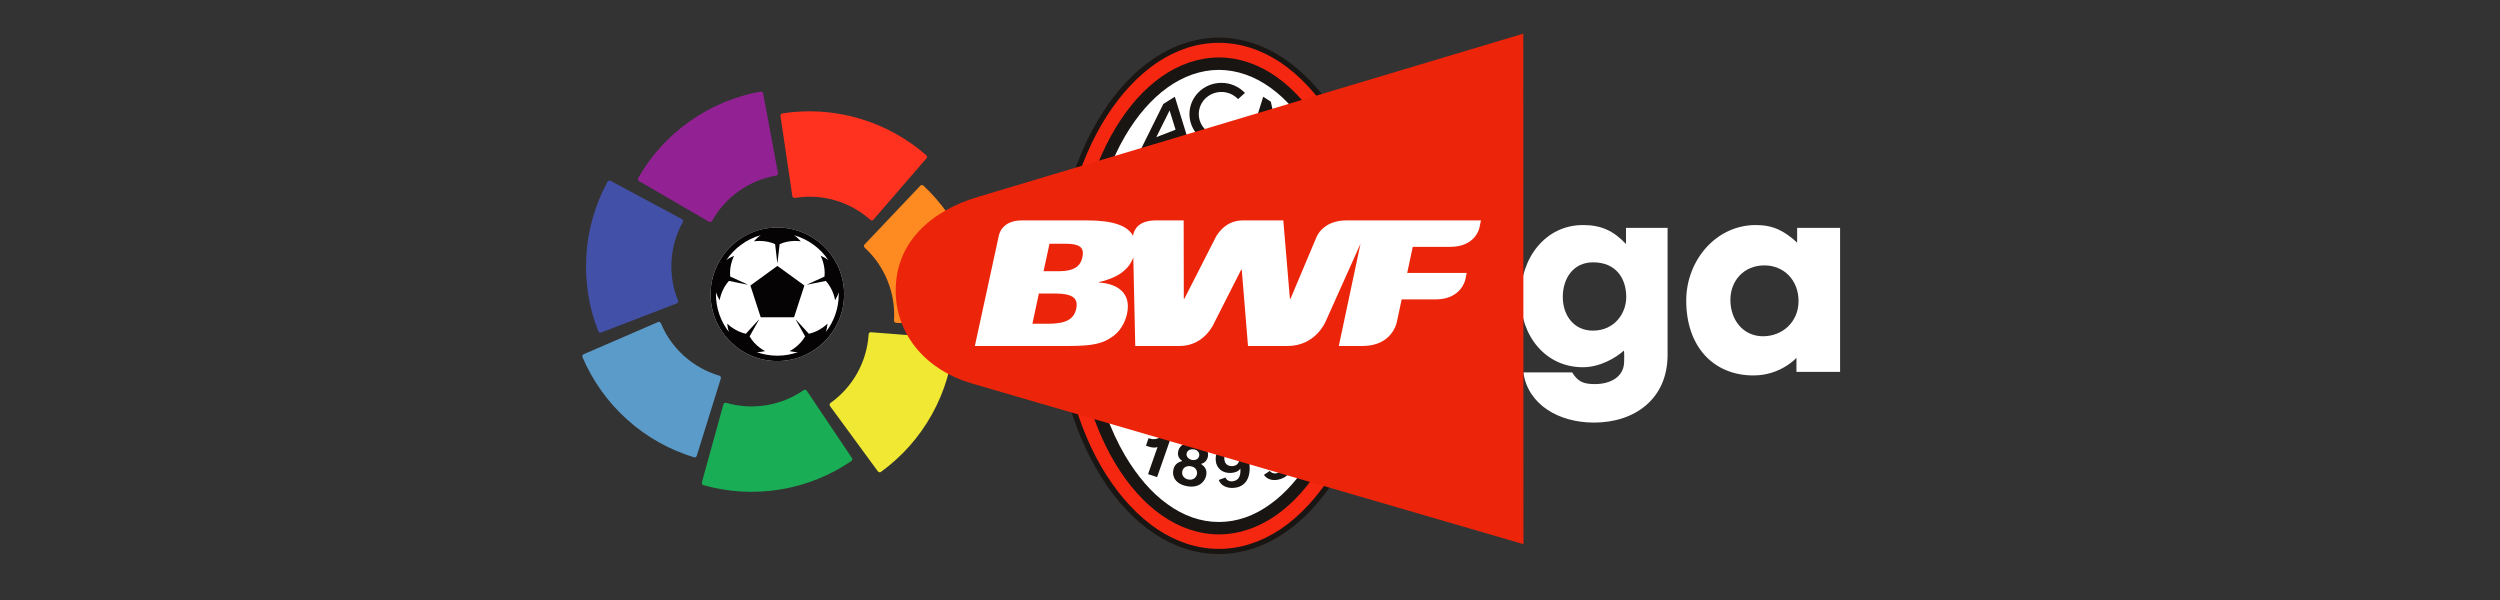 <?xml version="1.0" encoding="utf-8"?>
<svg preserveAspectRatio="xMidYMid meet" width="200" height="48" viewBox="0 0 200 48" style="width:100%;height:100%" xmlns="http://www.w3.org/2000/svg">
  <rect x="0" y="0" width="200" height="48" fill="#333333" stroke="none"/>
  <g id="_R_G" transform="matrix(1, 0, 0, 1, -50.333, -0.665)">
    <g id="_R_G_L_0_G" transform=" translate(96.143, 24) scale(0.1, 0.1) translate(-1050, -240)">
      <g id="_R_G_L_0_G_L_3_G" transform=" translate(555.124, 239.368) scale(2.747, 2.747) translate(-183.865, -74.861)"/>
      <g id="_R_G_L_0_G_L_2_G_M">
        <g id="_R_G_L_0_G_L_2_G" transform=" translate(1560.855, 240) scale(2.747, 2.747) translate(-544.127, -75)">
          <path id="_R_G_L_0_G_L_2_G_D_0_P_0" fill="#ffffff" fill-opacity="1" fill-rule="nonzero" d=" M417.78 56.32 C407.06,56.32 398.34,65.04 398.34,75.76 C398.34,86.48 407.06,95.2 417.78,95.2 C428.5,95.2 437.22,86.48 437.22,75.76 C437.22,65.04 428.5,56.32 417.78,56.32z "/>
          <path id="_R_G_L_0_G_L_2_G_D_1_P_0" fill="#ffffff" fill-opacity="1" fill-rule="nonzero" d=" M525.92 98.36 C525.92,98.36 495.87,98.36 495.87,98.36 C495.87,98.36 495.87,46.02 495.87,46.02 C495.87,46.02 509.47,46.02 509.47,46.02 C509.47,46.02 509.47,86.47 509.47,86.47 C509.47,86.47 525.92,86.47 525.92,86.47 C525.92,86.47 525.92,98.36 525.92,98.36z "/>
          <path id="_R_G_L_0_G_L_2_G_D_2_P_0" fill="#ffffff" fill-opacity="1" fill-rule="nonzero" d=" M550.93 67.34 C544.88,67.34 541.01,71.85 541.01,77.38 C541.01,83.19 544.68,87.98 550.53,87.98 C556.17,87.98 560.86,83.81 560.86,77.73 C560.86,71.58 556.51,67.34 550.93,67.34z  M528.16 77.59 C528.16,65.91 536.79,55.59 548.42,55.59 C553.51,55.59 556.71,57.3 560.45,60.71 C560.45,60.71 560.45,56.41 560.45,56.41 C560.45,56.41 572.96,56.41 572.96,56.41 C572.96,56.41 572.96,98.36 572.96,98.36 C572.96,98.36 560.25,98.36 560.25,98.36 C560.25,98.36 560.25,94.26 560.25,94.26 C560.25,94.26 555.69,99.39 547.74,99.39 C536.11,99.39 528.16,91.05 528.16,77.59z "/>
          <path id="_R_G_L_0_G_L_2_G_D_3_P_0" fill="#ffffff" fill-opacity="1" fill-rule="nonzero" d=" M610.49 98.36 C610.49,98.36 580.44,98.36 580.44,98.36 C580.44,98.36 580.44,46.02 580.44,46.02 C580.44,46.02 594.04,46.02 594.04,46.02 C594.04,46.02 594.04,86.47 594.04,86.47 C594.04,86.47 610.49,86.47 610.49,86.47 C610.49,86.47 610.49,98.36 610.49,98.36z "/>
          <path id="_R_G_L_0_G_L_2_G_D_4_P_0" fill="#ffffff" fill-opacity="1" fill-rule="nonzero" d=" M628.77 98.36 C628.77,98.36 616.13,98.36 616.13,98.36 C616.13,98.36 616.13,56.41 616.13,56.41 C616.13,56.41 628.77,56.41 628.77,56.41 C628.77,56.41 628.77,98.36 628.77,98.36z  M614.91 45.75 C614.91,41.51 618.3,38.03 622.52,38.03 C626.74,38.03 630.2,41.38 630.2,45.61 C630.2,49.92 626.74,53.4 622.38,53.4 C618.23,53.4 614.91,50.05 614.91,45.75z "/>
          <path id="_R_G_L_0_G_L_2_G_D_5_P_0" fill="#ffffff" fill-opacity="1" fill-rule="nonzero" d=" M655.35 66.45 C649.44,66.45 646.52,71.3 646.52,76.5 C646.52,81.89 649.71,86.34 655.29,86.34 C661.61,86.34 665,81.28 665,76.57 C665,70.96 661.88,66.45 655.35,66.45z  M634.21 76.57 C634.21,65.22 641.42,55.59 652.43,55.59 C657.74,55.59 661.34,57.3 664.93,61.12 C664.93,61.12 664.93,56.41 664.93,56.41 C664.93,56.41 677.04,56.41 677.04,56.41 C677.04,56.41 677.04,93.38 677.04,93.38 C677.04,106.36 667.32,113.12 655.62,113.12 C645.36,113.12 636.38,107.93 635.03,98.5 C635.03,98.5 649.24,98.5 649.24,98.5 C651,101.37 652.76,101.91 655.9,101.91 C660.32,101.91 664.39,99.87 664.39,95.29 C664.39,94.19 664.46,93.24 664.33,92.15 C661.88,94.33 657.32,97 652.36,97 C641.56,97 634.21,87.98 634.21,76.57z "/>
          <path id="_R_G_L_0_G_L_2_G_D_6_P_0" fill="#ffffff" fill-opacity="1" fill-rule="nonzero" d=" M705.26 67.34 C699.2,67.34 695.33,71.85 695.33,77.38 C695.33,83.19 699,87.98 704.84,87.98 C710.49,87.98 715.18,83.81 715.18,77.73 C715.18,71.58 710.83,67.34 705.26,67.34z  M682.47 77.59 C682.47,65.91 691.11,55.59 702.73,55.59 C707.84,55.59 711.03,57.3 714.77,60.71 C714.77,60.71 714.77,56.41 714.77,56.41 C714.77,56.41 727.28,56.41 727.28,56.41 C727.28,56.41 727.28,98.36 727.28,98.36 C727.28,98.36 714.57,98.36 714.57,98.36 C714.57,98.36 714.57,94.26 714.57,94.26 C714.57,94.26 710.01,99.39 702.06,99.39 C690.44,99.39 682.47,91.05 682.47,77.59z "/>
          <path id="_R_G_L_0_G_L_2_G_D_7_P_0" fill="#922194" fill-opacity="1" fill-rule="nonzero" d=" M377.24 41.91 C377.13,42.12 377.14,42.38 377.28,42.58 C377.34,42.68 377.42,42.75 377.52,42.8 C377.52,42.8 397.84,54.61 397.84,54.61 C397.84,54.61 397.89,54.64 397.89,54.64 C398.1,54.75 398.37,54.74 398.58,54.59 C398.64,54.55 398.7,54.49 398.74,54.42 C398.76,54.39 398.78,54.36 398.8,54.33 C400.67,51.01 403.28,48.04 406.6,45.69 C409.93,43.33 413.61,41.85 417.38,41.19 C417.41,41.19 417.44,41.19 417.46,41.18 C417.54,41.16 417.62,41.13 417.69,41.08 C417.9,40.93 418,40.67 417.96,40.43 C417.96,40.43 417.95,40.39 417.95,40.39 C417.95,40.39 413.65,17.29 413.65,17.29 C413.65,17.29 413.65,17.25 413.65,17.25 C413.63,17.15 413.59,17.06 413.53,16.98 C413.38,16.79 413.15,16.7 412.92,16.72 C412.9,16.73 412.89,16.73 412.87,16.73 C405.69,18.03 398.59,20.9 392.24,25.39 C385.88,29.89 380.86,35.56 377.24,41.9 "/>
          <path id="_R_G_L_0_G_L_2_G_D_8_P_0" fill="#4350a8" fill-opacity="1" fill-rule="nonzero" d=" M365.64 86.54 C365.73,86.76 365.94,86.91 366.19,86.94 C366.3,86.95 366.41,86.92 366.51,86.88 C366.51,86.88 388.44,78.43 388.44,78.43 C388.44,78.43 388.49,78.41 388.49,78.41 C388.71,78.32 388.87,78.1 388.89,77.84 C388.89,77.76 388.88,77.68 388.86,77.61 C388.85,77.57 388.83,77.54 388.81,77.51 C387.4,73.97 386.72,70.07 386.96,66.01 C387.21,61.94 388.37,58.14 390.21,54.79 C390.23,54.77 390.24,54.75 390.25,54.72 C390.29,54.65 390.31,54.57 390.31,54.48 C390.33,54.22 390.19,53.99 389.98,53.87 C389.98,53.87 389.94,53.84 389.94,53.84 C389.94,53.84 369.23,42.73 369.23,42.73 C369.23,42.73 369.2,42.71 369.2,42.71 C369.11,42.67 369.02,42.64 368.92,42.64 C368.67,42.63 368.46,42.76 368.34,42.95 C368.33,42.97 368.32,42.98 368.31,43 C368.31,43 368.31,43 368.31,43 C364.83,49.41 362.62,56.75 362.15,64.51 C361.68,72.28 362.95,79.75 365.64,86.54 "/>
          <path id="_R_G_L_0_G_L_2_G_D_9_P_0" fill="#5b9bc9" fill-opacity="1" fill-rule="nonzero" d=" M393.51 123.22 C393.73,123.28 393.99,123.22 394.16,123.04 C394.23,122.95 394.29,122.85 394.32,122.75 C394.32,122.75 401.31,100.31 401.31,100.31 C401.31,100.31 401.32,100.26 401.32,100.26 C401.39,100.03 401.32,99.77 401.13,99.6 C401.06,99.54 401,99.5 400.92,99.47 C400.89,99.46 400.85,99.45 400.82,99.44 C397.17,98.36 393.69,96.47 390.66,93.76 C387.62,91.04 385.36,87.78 383.88,84.25 C383.87,84.22 383.86,84.2 383.85,84.17 C383.81,84.1 383.76,84.03 383.7,83.97 C383.5,83.79 383.24,83.76 383.01,83.85 C383.01,83.85 382.97,83.87 382.97,83.87 C382.97,83.87 361.4,93.2 361.4,93.2 C361.4,93.2 361.36,93.22 361.36,93.22 C361.28,93.26 361.2,93.31 361.14,93.39 C360.98,93.58 360.94,93.82 361.01,94.04 C361.02,94.06 361.03,94.07 361.04,94.09 C361.04,94.09 361.04,94.09 361.04,94.09 C363.9,100.8 368.28,107.09 374.07,112.28 C379.87,117.47 386.52,121.11 393.5,123.22 "/>
          <path id="_R_G_L_0_G_L_2_G_D_10_P_0" fill="#19ae56" fill-opacity="1" fill-rule="nonzero" d=" M439.33 124.32 C439.52,124.18 439.63,123.94 439.59,123.69 C439.58,123.58 439.53,123.48 439.47,123.39 C439.47,123.39 426.37,103.88 426.37,103.88 C426.37,103.88 426.34,103.84 426.34,103.84 C426.2,103.64 425.96,103.53 425.7,103.57 C425.62,103.58 425.55,103.61 425.48,103.65 C425.45,103.67 425.42,103.69 425.39,103.71 C422.25,105.88 418.6,107.4 414.59,108.06 C410.57,108.73 406.61,108.44 402.93,107.38 C402.9,107.37 402.88,107.37 402.85,107.36 C402.77,107.35 402.68,107.34 402.6,107.35 C402.34,107.4 402.15,107.58 402.08,107.81 C402.08,107.81 402.06,107.86 402.06,107.86 C402.06,107.86 395.81,130.51 395.81,130.51 C395.81,130.51 395.81,130.55 395.81,130.55 C395.78,130.64 395.78,130.74 395.8,130.84 C395.84,131.08 396.01,131.26 396.23,131.34 C396.24,131.35 396.26,131.35 396.28,131.35 C396.28,131.35 396.28,131.35 396.28,131.35 C403.3,133.33 410.94,133.86 418.62,132.6 C426.3,131.34 433.3,128.44 439.33,124.32 "/>
          <path id="_R_G_L_0_G_L_2_G_D_11_P_0" fill="#f0e832" fill-opacity="1" fill-rule="nonzero" d=" M469.17 89.31 C469.18,89.08 469.06,88.85 468.85,88.72 C468.74,88.67 468.64,88.64 468.53,88.63 C468.53,88.63 445.1,86.81 445.1,86.81 C445.1,86.81 445.05,86.8 445.05,86.8 C444.8,86.79 444.57,86.92 444.44,87.14 C444.4,87.21 444.38,87.29 444.37,87.37 C444.36,87.4 444.36,87.44 444.36,87.48 C444.11,91.28 443.05,95.09 441.08,98.65 C439.1,102.21 436.42,105.14 433.31,107.37 C433.29,107.38 433.26,107.4 433.25,107.42 C433.18,107.47 433.12,107.53 433.08,107.61 C432.95,107.84 432.98,108.11 433.12,108.3 C433.12,108.3 433.14,108.34 433.14,108.34 C433.14,108.34 447.04,127.3 447.04,127.3 C447.04,127.3 447.06,127.33 447.06,127.33 C447.12,127.41 447.19,127.47 447.28,127.51 C447.5,127.63 447.75,127.61 447.94,127.49 C447.96,127.48 447.97,127.47 447.99,127.45 C447.99,127.45 447.99,127.45 447.99,127.45 C453.89,123.17 459.05,117.5 462.82,110.7 C466.6,103.89 468.66,96.6 469.17,89.32 "/>
          <path id="_R_G_L_0_G_L_2_G_D_12_P_0" fill="#fe8a22" fill-opacity="1" fill-rule="nonzero" d=" M460.31 44.1 C460.13,43.95 459.88,43.89 459.65,43.98 C459.54,44.02 459.45,44.09 459.38,44.17 C459.38,44.17 443.21,61.22 443.21,61.22 C443.21,61.22 443.17,61.26 443.17,61.26 C443.01,61.44 442.95,61.7 443.05,61.94 C443.09,62.02 443.13,62.09 443.18,62.14 C443.2,62.17 443.23,62.2 443.26,62.22 C446.06,64.81 448.35,68.03 449.87,71.8 C451.4,75.58 451.99,79.51 451.76,83.33 C451.76,83.35 451.76,83.38 451.76,83.41 C451.76,83.49 451.77,83.58 451.8,83.66 C451.9,83.9 452.13,84.05 452.37,84.07 C452.37,84.07 452.41,84.07 452.41,84.07 C452.41,84.07 475.89,85.2 475.89,85.2 C475.89,85.2 475.93,85.2 475.93,85.2 C476.02,85.21 476.12,85.19 476.21,85.15 C476.43,85.06 476.58,84.85 476.6,84.62 C476.61,84.6 476.61,84.58 476.61,84.57 C476.99,77.28 475.84,69.71 472.93,62.5 C470.02,55.28 465.65,49.08 460.31,44.1 "/>
          <path id="_R_G_L_0_G_L_2_G_D_13_P_0" fill="#ff3220" fill-opacity="1" fill-rule="nonzero" d=" M419.22 23.08 C419,23.13 418.8,23.29 418.72,23.53 C418.69,23.64 418.68,23.75 418.7,23.86 C418.7,23.86 422.14,47.11 422.14,47.11 C422.14,47.11 422.15,47.16 422.15,47.16 C422.19,47.4 422.36,47.6 422.61,47.67 C422.69,47.7 422.77,47.7 422.85,47.7 C422.88,47.69 422.92,47.69 422.96,47.68 C426.72,47.07 430.67,47.26 434.58,48.39 C438.49,49.53 441.95,51.49 444.81,54.02 C444.83,54.04 444.85,54.06 444.87,54.07 C444.94,54.13 445.01,54.17 445.1,54.19 C445.35,54.27 445.6,54.18 445.77,54 C445.77,54 445.8,53.97 445.8,53.97 C445.8,53.97 461.18,36.2 461.18,36.2 C461.18,36.2 461.21,36.17 461.21,36.17 C461.27,36.1 461.31,36.01 461.34,35.91 C461.4,35.68 461.32,35.44 461.16,35.28 C461.15,35.26 461.13,35.25 461.12,35.24 C461.12,35.24 461.12,35.24 461.12,35.24 C455.63,30.44 448.96,26.67 441.49,24.51 C434.01,22.35 426.44,21.95 419.23,23.08 "/>
          <path id="_R_G_L_0_G_L_2_G_D_14_P_0" fill="#050304" fill-opacity="1" fill-rule="nonzero" d=" M431.91 86.72 C432.2,85.93 432.29,85.01 432.39,84.29 C432.01,84.66 431.58,85.02 431.13,85.35 C429.79,86.32 428.35,86.95 426.96,87.25 C426.96,87.25 423.2,83.15 423.2,83.15 C423.2,83.15 423.15,83.18 423.15,83.18 C423.15,83.18 425.87,88.01 425.87,88.01 C425.16,89.26 424.11,90.45 422.75,91.44 C422.29,91.76 421.83,92.06 421.35,92.31 C422.06,92.44 422.96,92.63 423.8,92.6 C421.92,93.27 419.9,93.64 417.78,93.64 C415.67,93.64 413.64,93.27 411.76,92.6 C412.6,92.63 413.51,92.44 414.21,92.31 C413.74,92.06 413.27,91.76 412.82,91.44 C411.46,90.45 410.41,89.26 409.7,88.01 C409.7,88.01 412.42,83.18 412.42,83.18 C412.42,83.18 412.37,83.14 412.37,83.14 C412.37,83.14 408.61,87.25 408.61,87.25 C407.22,86.95 405.78,86.32 404.44,85.35 C403.98,85.02 403.56,84.66 403.18,84.29 C403.28,85.01 403.37,85.93 403.67,86.73 C401.31,83.7 399.9,79.9 399.9,75.76 C399.9,75.56 399.91,75.37 399.92,75.17 C400.13,76.01 400.62,76.84 400.97,77.5 C401.06,76.97 401.2,76.44 401.37,75.9 C401.89,74.3 402.71,72.92 403.68,71.86 C403.68,71.86 409.06,72.95 409.06,72.95 C409.06,72.95 409.08,72.89 409.08,72.89 C409.08,72.89 404.05,70.59 404.05,70.59 C403.91,69.18 404.06,67.62 404.57,66.05 C404.74,65.52 404.95,65.01 405.19,64.53 C404.5,64.86 403.58,65.25 402.91,65.83 C405.25,62.33 408.8,59.7 412.96,58.54 C412.18,59 411.5,59.76 410.96,60.33 C411.5,60.26 412.04,60.22 412.61,60.22 C414.28,60.22 415.83,60.56 417.13,61.15 C417.13,61.15 417.76,66.59 417.76,66.59 C417.76,66.59 417.82,66.59 417.82,66.59 C417.82,66.59 418.45,61.15 418.45,61.15 C419.75,60.56 421.3,60.22 422.96,60.22 C423.52,60.22 424.08,60.26 424.61,60.33 C424.07,59.77 423.4,59 422.62,58.55 C426.77,59.71 430.31,62.33 432.65,65.83 C431.98,65.25 431.07,64.86 430.38,64.53 C430.62,65.01 430.82,65.52 431,66.05 C431.51,67.62 431.66,69.19 431.51,70.6 C431.51,70.6 426.5,72.89 426.5,72.89 C426.5,72.89 426.52,72.95 426.52,72.95 C426.52,72.95 431.89,71.86 431.89,71.86 C432.86,72.92 433.68,74.3 434.2,75.9 C434.37,76.44 434.5,76.97 434.6,77.5 C434.95,76.85 435.43,76.03 435.65,75.19 C435.66,75.38 435.66,75.57 435.66,75.76 C435.66,79.89 434.26,83.69 431.91,86.72z  M417.78 56.31 C407.06,56.31 398.34,65.04 398.34,75.76 C398.34,86.48 407.06,95.2 417.78,95.2 C428.5,95.2 437.22,86.48 437.22,75.76 C437.22,65.04 428.5,56.31 417.78,56.31z "/>
          <path id="_R_G_L_0_G_L_2_G_D_15_P_0" fill="#050304" fill-opacity="1" fill-rule="nonzero" d=" M409.93 73.2 C409.93,73.2 412.93,82.44 412.93,82.44 C412.93,82.44 422.65,82.44 422.65,82.44 C422.65,82.44 425.65,73.2 425.65,73.2 C425.65,73.2 417.79,67.49 417.79,67.49 C417.79,67.49 409.93,73.2 409.93,73.2z "/>
          <animate repeatCount="indefinite" dur="13s" begin="0s" fill="freeze" attributeName="opacity" from="0" to="0" keyTimes="0;0.077;0.308;0.385;1" values="0;1;1;0;0" keySplines="0.167 0.167 0.833 0.833;0.167 0 0.833 1;0.167 0.167 0.833 0.833;0 0 0 0" calcMode="spline"/>
        </g>
        <animate repeatCount="indefinite" dur="13s" begin="0s" fill="freeze" attributeName="opacity" from="1" to="0" keyTimes="0;0.385;0.385;1" values="1;1;0;0" keySplines="0 0 0 0;0 0 0 0;0 0 0 0" calcMode="spline"/>
      </g>
      <g id="_R_G_L_0_G_L_1_G_M">
        <g id="_R_G_L_0_G_L_1_G" transform="matrix(0.73, 0, 0, 0.73, 1435.127, 36.736)">
          <path id="_R_G_L_0_G_L_1_G_D_0_P_0" fill="#191513" fill-opacity="1" fill-rule="nonzero" d=" M308.82 83.46 C276.31,32.18 231.19,0.35 180.65,0 C79.56,0.52 0,127.58 0,283.08 C0,360.74 19.93,431.43 52.46,482.69 C84.99,533.96 130.1,565.81 180.65,566 C231.19,565.81 276.31,533.96 308.82,482.69 C341.36,431.43 361.29,360.74 361.29,283.08 C361.29,205.4 341.36,134.72 308.82,83.46z "/>
          <path id="_R_G_L_0_G_L_1_G_D_1_P_0" fill="#f62711" fill-opacity="1" fill-rule="nonzero" d=" M341.63 174.85 C332.7,141.46 319.76,111.48 303.84,86.46 C287.76,61.4 268.87,41.14 248.06,27.17 C227.25,13.39 204.61,5.72 180.65,5.72 C156.69,5.72 134.04,13.39 113.23,27.17 C92.42,41.14 73.54,61.4 57.45,86.46 C41.53,111.48 28.59,141.46 19.67,174.85 C10.75,208.06 5.85,244.68 5.85,283.17 C5.85,359.82 25.63,429.48 57.45,479.55 C73.54,504.6 92.42,524.85 113.23,538.82 C134.04,552.63 156.69,560.28 180.65,560.28 C204.61,560.28 227.25,552.63 248.06,538.82 C268.87,524.85 287.76,504.6 303.84,479.55 C335.67,429.48 355.44,359.82 355.44,283.17 C355.44,244.68 350.54,208.06 341.63,174.85z "/>
          <path id="_R_G_L_0_G_L_1_G_D_2_P_0" fill="#191513" fill-opacity="1" fill-rule="nonzero" d=" M180.65 544.45 C91.28,543.92 21.42,426.42 21.42,283.17 C21.42,139.76 91.28,22.23 180.65,21.73 C270.01,22.23 339.87,139.76 339.87,283.17 C339.87,426.42 270.01,543.92 180.65,544.45z "/>
          <path id="_R_G_L_0_G_L_1_G_D_3_P_0" fill="#ffffff" fill-opacity="1" fill-rule="nonzero" d=" M180.65 129.37 C240.63,129.37 292.64,161.91 319.41,209.76 C312.23,170.78 299.82,135.84 283.2,107.57 C256.8,62.77 220.52,35.55 180.65,35.37 C140.77,35.55 104.49,62.77 78.1,107.57 C61.47,135.84 49.06,170.78 41.89,209.76 C68.65,161.91 120.66,129.37 180.65,129.37z "/>
          <path id="_R_G_L_0_G_L_1_G_D_4_P_0" fill="#ffffff" fill-opacity="1" fill-rule="nonzero" d=" M180.65 436.8 C120.66,436.8 68.82,404.28 42.07,356.42 C49.06,395.41 61.47,430.32 78.1,458.45 C91.38,480.74 106.94,498.98 124.43,511.4 C141.74,524 160.72,530.82 180.65,530.82 C200.58,530.82 219.55,524 236.86,511.4 C254.35,498.98 269.91,480.74 283.2,458.45 C299.82,430.32 312.23,395.41 319.23,356.42 C292.47,404.28 240.63,436.8 180.65,436.8z "/>
          <path id="_R_G_L_0_G_L_1_G_D_5_P_0" fill="#191513" fill-opacity="1" fill-rule="nonzero" d=" M233.04 438.11 C223.27,441.38 217.8,448.82 221.64,459.69 C224.23,467.09 232.01,471.62 241.58,468.45 C244.92,467.29 248.56,465.28 249.73,461.51 C249.73,461.51 249.92,461.61 249.92,461.61 C253.13,470.94 249.92,474.76 246.06,476.69 C242.24,478.49 238.73,477.57 236.45,474.89 C236.45,474.89 236.42,474.85 236.42,474.85 C236.42,474.85 229.99,479.18 229.99,479.18 C233.72,484.62 240.7,486.28 248.41,483.69 C257.43,480.68 264.59,472.08 258.57,455.01 C256.4,448.76 250.32,432.34 233.04,438.11z  M241.23 460.8 C237.5,462.02 232.49,462.04 230.16,455.43 C227.95,449.12 232.95,446.13 235.46,445.36 C240.55,443.68 244.06,445.93 245.86,450.92 C247.7,456.2 244.65,459.63 241.23,460.8z "/>
          <path id="_R_G_L_0_G_L_1_G_D_6_P_0" fill="#191513" fill-opacity="1" fill-rule="nonzero" d=" M183.44 117.94 C193.65,117.94 202.87,113.68 209.24,106.87 C209.24,106.87 201.68,100.13 201.68,100.13 C197.16,104.93 190.67,107.96 183.44,107.96 C169.74,107.96 158.63,97.16 158.63,83.82 C158.63,70.39 169.74,59.57 183.44,59.57 C190.67,59.57 197.16,62.62 201.68,67.41 C201.68,67.41 209.22,60.64 209.22,60.64 C202.81,53.86 193.65,49.59 183.44,49.59 C164.09,49.59 148.4,64.9 148.4,83.82 C148.4,102.64 164.09,117.94 183.44,117.94z "/>
          <path id="_R_G_L_0_G_L_1_G_D_7_P_0" fill="#191513" fill-opacity="1" fill-rule="nonzero" d=" M231.66 90.3 C231.66,90.3 239.14,128.42 239.14,128.42 C240.92,129.16 242.66,129.85 244.43,130.66 C244.43,130.66 255.04,105.27 255.04,105.27 C255.04,105.27 266.15,142.01 266.15,142.01 C270.49,144.74 274.76,147.75 278.82,150.91 C278.82,150.91 259.54,87.44 259.54,87.44 C259.54,87.44 253.53,82.81 253.53,82.81 C253.53,82.81 244.83,103.74 244.83,103.74 C244.83,103.74 237.6,70.24 237.6,70.24 C237.6,70.24 229.24,64.81 229.24,64.81 C229.24,64.81 211.78,120.59 211.78,120.59 C215.05,121.22 218.29,121.93 221.51,122.76 C221.51,122.76 231.66,90.3 231.66,90.3z "/>
          <path id="_R_G_L_0_G_L_1_G_D_8_P_0" fill="#191513" fill-opacity="1" fill-rule="nonzero" d=" M105.66 122.02 C105.66,122.02 136.1,110.23 136.1,110.23 C136.1,110.23 139.97,122.75 139.97,122.75 C143.12,121.92 146.36,121.22 149.6,120.59 C149.6,120.59 132.38,64.81 132.38,64.81 C132.38,64.81 119.78,72.7 119.78,72.7 C119.78,72.7 80.08,152.85 80.08,152.85 C85.07,148.83 90.38,145.09 95.85,141.64 C95.85,141.64 105.66,122.02 105.66,122.02z  M126.65 79.79 C126.65,79.79 133.2,100.91 133.2,100.91 C133.2,100.91 112.09,109.08 112.09,109.08 C112.09,109.08 126.65,79.79 126.65,79.79z "/>
          <path id="_R_G_L_0_G_L_1_G_D_9_P_0" fill="#191513" fill-opacity="1" fill-rule="nonzero" d=" M193.71 445.64 C183.44,446.51 176.28,452.39 177.25,463.85 C177.94,471.55 184.34,477.88 194.42,477.02 C197.97,476.76 201.95,475.66 204.06,472.35 C204.06,472.35 204.21,472.45 204.21,472.45 C204.96,482.27 200.85,485.23 196.66,486.07 C192.51,486.99 189.35,485.29 187.82,482.13 C187.82,482.13 187.82,482.06 187.82,482.06 C187.82,482.06 180.5,484.77 180.5,484.77 C182.71,490.8 189.12,494.08 197.21,493.45 C206.67,492.68 215.78,486.07 214.25,468.09 C213.74,461.49 211.94,444.19 193.71,445.64z  M196.02 469.51 C192.07,469.86 187.19,468.74 186.58,461.74 C186.05,455.02 191.63,453.39 194.31,453.22 C199.6,452.78 202.5,455.76 202.96,461.08 C203.44,466.65 199.6,469.27 196.02,469.51z "/>
          <path id="_R_G_L_0_G_L_1_G_D_10_P_0" fill="#191513" fill-opacity="1" fill-rule="nonzero" d=" M154.41 443.96 C145.33,442.36 137.38,445.93 135.99,453.88 C135.2,458.15 136.85,461.45 140.63,464.02 C132.15,465.87 131.06,472.04 130.64,474.36 C129.48,480.72 132.71,489.29 146.09,491.66 C159.83,493.99 165.69,485.56 166.78,479.71 C167.83,473.71 165.59,470.31 161,467.19 C165.53,466.03 167.96,462.88 168.68,458.89 C169.81,452.47 165.13,445.82 154.41,443.96z  M156.63 478.38 C156.05,481.59 152.81,485.29 147.48,484.32 C142.81,483.53 139.69,479.98 140.51,475.45 C141.4,470.47 146.13,469.05 149.87,469.76 C155.57,470.65 157.25,475.1 156.63,478.38z  M159.09 458.24 C158.48,461.53 155.36,463.54 151.32,462.85 C146.91,462.04 144.8,458.6 145.27,455.91 C145.89,452.45 149.14,450.58 153.75,451.35 C157.02,451.94 159.72,454.69 159.09,458.24z "/>
          <path id="_R_G_L_0_G_L_1_G_D_11_P_0" fill="#191513" fill-opacity="1" fill-rule="nonzero" d=" M105.02 439.42 C105.02,439.42 103.63,438.95 103.63,438.95 C103.63,438.95 101.64,444.48 101.64,444.48 C101.64,444.48 101.71,444.5 101.71,444.5 C101.71,444.5 100.73,447.18 100.73,447.18 C100.73,447.18 102.64,447.87 102.64,447.87 C107.68,449.63 111.12,449.63 113.42,448.7 C113.42,448.7 103.04,478.38 103.04,478.38 C103.04,478.38 112.94,481.65 112.94,481.65 C112.94,481.65 128.22,438.05 128.22,438.05 C128.22,438.05 119.23,435 119.23,435 C118.53,437.02 112.52,441.87 105.02,439.42z "/>
          <path id="_R_G_L_0_G_L_1_G_D_12_P_0" fill="#ffffff" fill-opacity="1" fill-rule="nonzero" d=" M279.19 304.98 C279.19,304.98 279.19,390.31 279.19,390.31 C304.02,368.67 321.34,338.7 326.59,304.98 C326.59,304.98 279.19,304.98 279.19,304.98z "/>
          <path id="_R_G_L_0_G_L_1_G_D_13_P_0" fill="#ffffff" fill-opacity="1" fill-rule="nonzero" d=" M188.79 426.59 C201.03,425.9 212.91,423.69 224.1,420.45 C224.1,420.45 224.1,304.98 224.1,304.98 C224.1,304.98 188.79,304.98 188.79,304.98 C188.79,304.98 188.79,426.59 188.79,426.59z "/>
          <path id="_R_G_L_0_G_L_1_G_D_14_P_0" fill="#ffffff" fill-opacity="1" fill-rule="nonzero" d=" M325.89 256.43 C319.78,224.65 303.07,196.61 279.19,176.02 C279.19,176.02 279.19,256.43 279.19,256.43 C279.19,256.43 325.89,256.43 325.89,256.43z "/>
          <path id="_R_G_L_0_G_L_1_G_D_15_P_0" fill="#ffffff" fill-opacity="1" fill-rule="nonzero" d=" M188.79 256.43 C188.79,256.43 224.1,256.43 224.1,256.43 C224.1,256.43 224.1,145.72 224.1,145.72 C212.73,142.5 201.03,140.28 188.79,139.6 C188.79,139.6 188.79,256.43 188.79,256.43z "/>
          <path id="_R_G_L_0_G_L_1_G_D_16_P_0" fill="#ffffff" fill-opacity="1" fill-rule="nonzero" d=" M279.19 175.87 C279.19,175.87 279.02,175.87 279.02,175.87 C279.08,175.92 279.13,175.97 279.19,176.02 C279.19,176.02 279.19,175.87 279.19,175.87z "/>
          <path id="_R_G_L_0_G_L_1_G_D_17_P_0" fill="#f62711" fill-opacity="1" fill-rule="nonzero" d=" M50.97 352.14 C50.97,352.14 50.97,214.01 50.97,214.01 C39.61,234.64 32.97,258.14 32.97,283.17 C32.97,308.04 39.61,331.54 50.97,352.14z "/>
          <path id="_R_G_L_0_G_L_1_G_D_18_P_0" fill="#f62711" fill-opacity="1" fill-rule="nonzero" d=" M231.81 148.28 C231.81,148.28 231.81,264.09 231.81,264.09 C231.81,264.09 188.77,264.09 188.77,264.09 C188.77,264.09 188.77,297.31 188.77,297.31 C188.77,297.31 231.81,297.49 231.81,297.49 C231.81,297.49 231.81,417.9 231.81,417.9 C246.12,412.8 259.43,405.45 271.33,396.44 C271.33,396.44 271.33,297.49 271.33,297.49 C271.33,297.49 327.8,297.49 327.8,297.49 C328.33,292.7 328.5,287.95 328.5,283.17 C328.5,276.71 327.97,270.23 327.1,264.09 C327.1,264.09 271.33,264.09 271.33,264.09 C271.33,264.09 271.33,169.73 271.33,169.73 C259.43,160.71 246.12,153.39 231.81,148.28z "/>
          <path id="_R_G_L_0_G_L_1_G_D_19_P_0" fill="#f62711" fill-opacity="1" fill-rule="nonzero" d=" M133.69 419.43 C142.61,422.33 151.71,424.37 161.32,425.73 C161.32,425.73 161.32,140.44 161.32,140.44 C151.71,141.63 142.61,143.86 133.69,146.76 C133.69,146.76 133.69,419.43 133.69,419.43z "/>
          <path id="_R_G_L_0_G_L_1_G_D_20_P_0" fill="#f62711" fill-opacity="1" fill-rule="nonzero" d=" M78.61 386.89 C87.01,394.73 96.1,401.36 106.06,407.18 C106.06,407.18 106.06,159.01 106.06,159.01 C96.1,164.63 87.01,171.43 78.61,179.28 C78.61,179.28 78.61,386.89 78.61,386.89z "/>
          <animate repeatCount="indefinite" dur="13s" begin="0s" fill="freeze" attributeName="opacity" from="0" to="0" keyTimes="0;0.385;0.462;0.692;0.769;1" values="0;0;1;1;0;0" keySplines="0.167 0.167 0.833 0.833;0.167 0.167 0.833 0.833;0.167 0 0.833 1;0.167 0.167 0.833 0.833;0 0 0 0" calcMode="spline"/>
        </g>
        <animate repeatCount="indefinite" dur="13s" begin="0s" fill="freeze" attributeName="opacity" from="0" to="0" keyTimes="0;0.385;0.385;0.769;0.769;1" values="0;0;1;1;0;0" keySplines="0 0 0 0;0 0 0 0;0 0 0 0;0 0 0 0;0 0 0 0" calcMode="spline"/>
      </g>
      <g id="_R_G_L_0_G_L_0_G_M" transform="matrix(1, 0, 0, 1, 250.554, -2.217)">
        <g id="_R_G_L_0_G_L_0_G" transform=" translate(1309.001, 240) scale(4, 4) translate(-353.162, -104.453)">
          <path id="_R_G_L_0_G_L_0_G_D_0_P_0" fill="#ec250a" fill-opacity="1" fill-rule="nonzero" d=" M415.91 53.4 C415.91,53.4 307.07,85.98 307.07,85.98 C297.46,88.77 290.37,95.11 290.39,104.81 C290.41,113.93 296.84,120.8 305.46,123.31 C305.46,123.31 305.46,123.31 305.47,123.32 C307.03,123.77 415.94,155.5 415.94,155.5 C415.94,155.5 415.91,53.4 415.91,53.4z "/>
          <path id="_R_G_L_0_G_L_0_G_D_1_P_0" fill="#ffffff" fill-opacity="1" fill-rule="nonzero" d=" M327.72 98.16 C327.37,99.83 326.15,100.91 323.09,100.91 C323.09,100.91 319.96,100.91 319.96,100.91 C319.96,100.91 321.15,95.41 321.15,95.41 C321.15,95.41 324.24,95.41 324.24,95.41 C327.55,95.41 328.1,96.38 327.72,98.16z  M326.5 108.39 C326.05,110.48 324.52,111.42 320.87,111.42 C320.87,111.42 317.73,111.42 317.73,111.42 C317.73,111.42 319.02,105.37 319.02,105.37 C319.02,105.37 322.16,105.37 322.16,105.37 C325.81,105.37 326.92,106.3 326.5,108.39z  M380.51 90.75 C375.7,90.75 374.51,94.18 374.51,94.18 C374.51,94.18 369.34,106.44 369.34,106.44 C369.34,106.44 369.23,106.44 369.23,106.44 C369.23,106.44 367.91,90.75 367.91,90.75 C367.91,90.75 359.78,90.75 359.78,90.75 C355.88,90.75 354.3,94.3 354.3,94.3 C354.3,94.3 348.11,106.44 348.11,106.44 C348.11,106.44 348.01,106.44 348.01,106.44 C348.01,106.44 347.98,90.75 347.98,90.75 C347.98,90.75 342.46,90.75 342.46,90.75 C338.81,90.75 338.01,92.72 337.85,93.84 C336.8,91.82 333.89,90.75 328.69,90.75 C328.69,90.75 315.61,90.75 315.61,90.75 C311.37,90.75 310.99,93.91 310.99,93.91 C310.99,93.91 306.22,115.87 306.22,115.87 C306.22,115.87 324.73,115.87 324.73,115.87 C330.16,115.87 331.89,115.32 333.85,113.92 C335.17,112.98 336.24,111.35 336.66,109.4 C337.57,105.09 334.5,103.38 331.02,103.17 C331.02,103.17 331.02,103.1 331.02,103.1 C334.2,102.37 336.9,100.98 337.91,98.15 C337.91,98.15 338.3,115.87 338.3,115.87 C338.3,115.87 347.14,115.87 347.14,115.87 C352.21,115.87 354.08,111.26 354.08,111.26 C354.08,111.26 359.49,100.6 359.49,100.6 C359.49,100.6 359.6,100.6 359.6,100.6 C359.6,100.6 360.85,115.87 360.85,115.87 C360.85,115.87 368.74,115.87 368.74,115.87 C374.45,115.87 376.4,110.91 376.4,110.91 C376.4,110.91 383.35,95.42 383.35,95.42 C383.35,95.42 379.01,115.87 379.01,115.87 C379.01,115.87 383.73,115.87 383.73,115.87 C389.82,115.87 390.63,111.01 390.63,111.01 C390.63,111.01 391.58,106.55 391.58,106.55 C391.58,106.55 398.35,106.55 398.35,106.55 C403.56,106.55 404.31,102.58 404.31,102.58 C404.31,102.58 404.59,101.26 404.59,101.26 C404.59,101.26 392.69,101.26 392.69,101.26 C392.69,101.26 393.8,96.04 393.8,96.04 C393.8,96.04 401.28,96.04 401.28,96.04 C406.39,96.04 407.12,92.26 407.12,92.26 C407.12,92.26 407.44,90.75 407.44,90.75 C407.44,90.75 380.51,90.75 380.51,90.75z "/>
          <animate repeatCount="indefinite" dur="13s" begin="0s" fill="freeze" attributeName="opacity" from="0" to="0" keyTimes="0;0.769;0.846;0.923;1" values="0;0;1;1;0" keySplines="0.167 0.167 0.833 0.833;0.167 0.167 0.833 0.833;0.167 0 0.833 1;0.167 0.167 0.833 0.833" calcMode="spline"/>
        </g>
        <animate repeatCount="indefinite" dur="13s" begin="0s" fill="freeze" attributeName="opacity" from="0" to="1" keyTimes="0;0.769;0.769;1" values="0;0;1;1" keySplines="0 0 0 0;0 0 0 0;0 0 0 0" calcMode="spline"/>
      </g>
    </g>
  </g>
  <g id="time_group">
    <animate attributeName="opacity" dur="13s" from="0" to="1"/>
  </g>
</svg>
